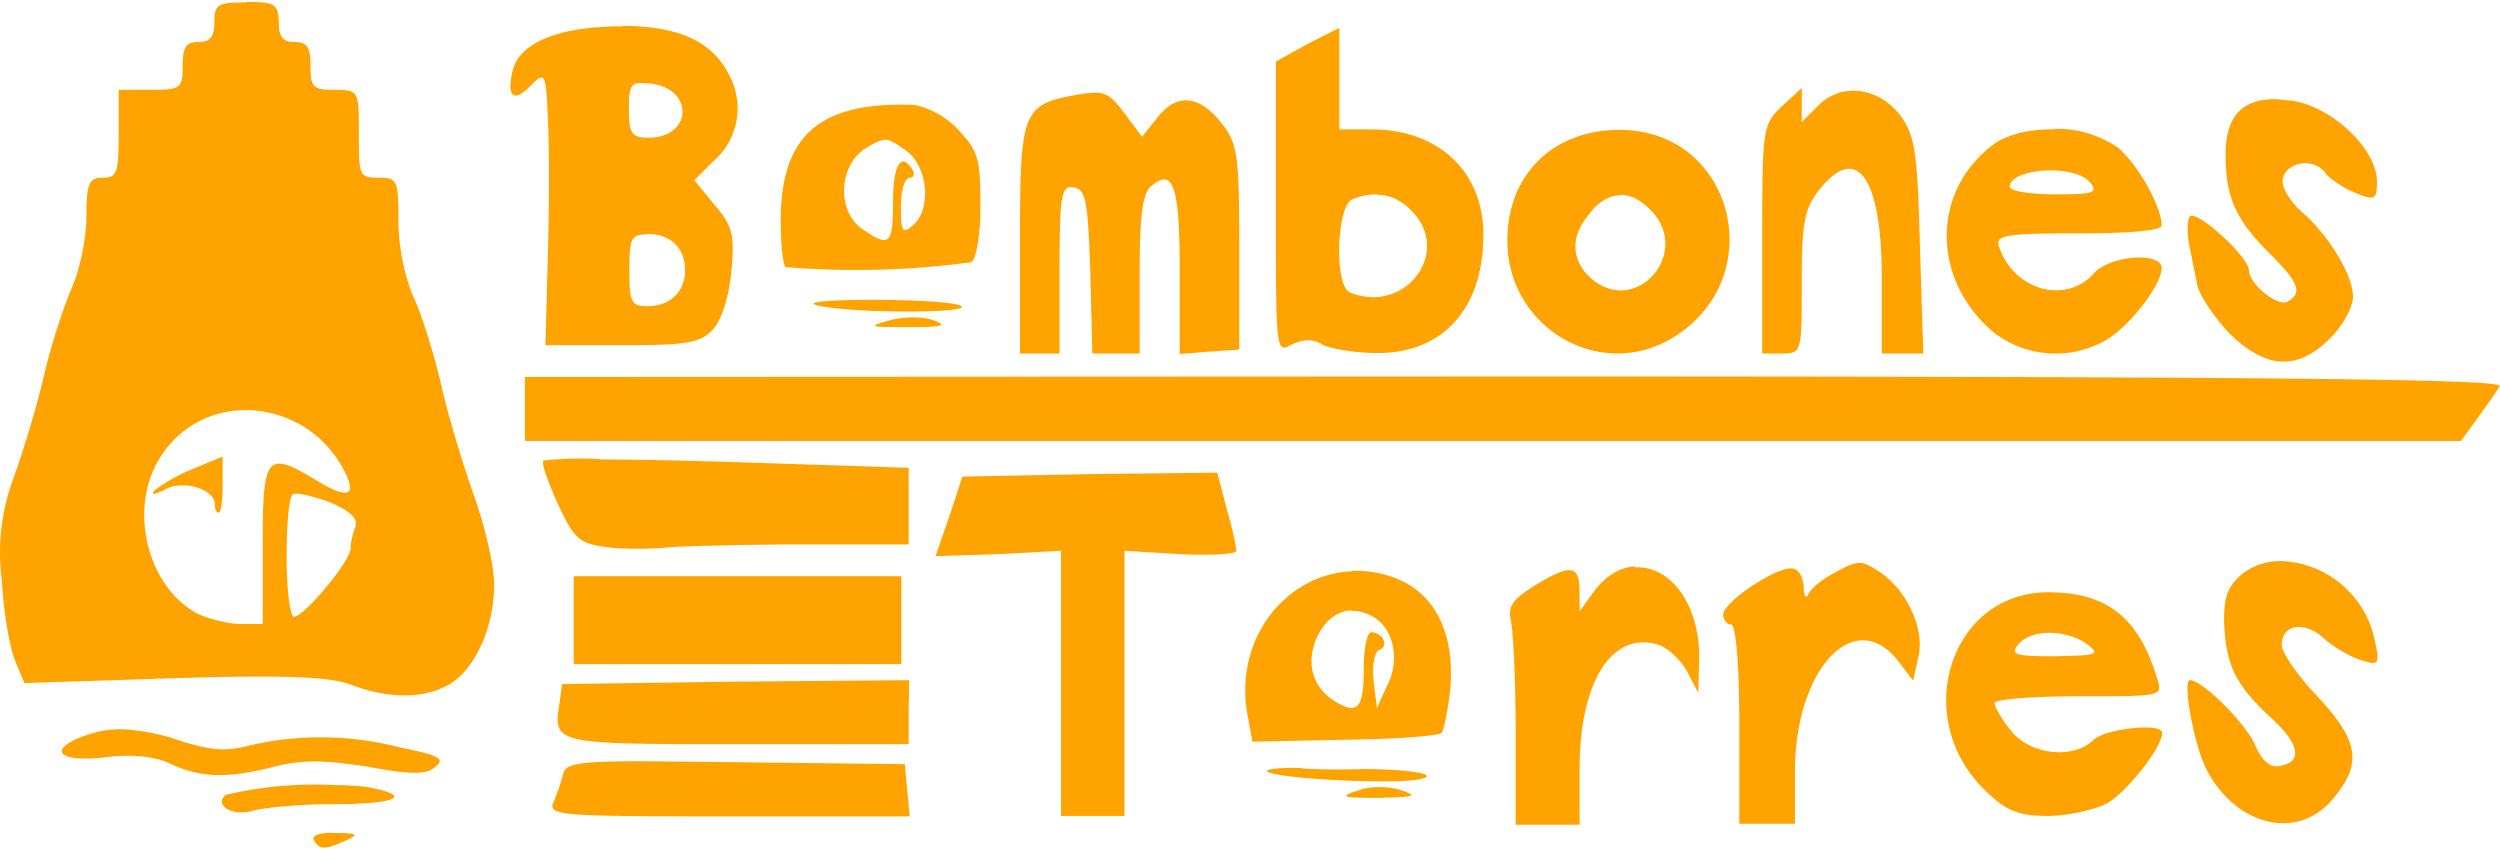 <svg xmlns="http://www.w3.org/2000/svg" viewBox="0 0 512 174"><path fill="#ffa300" d="M50.4.5c-5.8 0-6.5.4-6.5 4 0 3-.8 4.1-3.3 4.1-2.6 0-3.2 1.2-3.2 5 0 4.5-.4 4.8-6.6 4.8h-6.5v9c0 7.9-.3 9-3.3 9-2.8 0-3.3 1.2-3.3 8 0 4.4-1.4 11.3-3.4 15.5a128 128 0 0 0-5.5 17.9c-1.3 5.5-4 14.5-6 20A43.5 43.5 0 0 0 .4 119c.3 6.3 1.6 13.5 2.6 16.1l2 4.8 30.5-1c23.4-.7 31.9-.3 36.3 1.3 7.3 2.8 14.4 3 19.6.3 5.6-2.8 9.8-11.7 9.8-20.7 0-4.1-2-12.5-4.3-18.8-2.2-6.2-5.2-16.2-6.5-22-1.3-5.6-3.7-13.7-5.5-17.7-2-4.3-3.3-10.8-3.3-16 0-8.4-.2-8.9-4.1-8.9-4 0-4-.5-4-9 0-8.8 0-9-5-9-4.4 0-4.9-.5-4.9-4.9 0-3.7-.6-4.9-3.3-4.9-2.4 0-3.2-1.1-3.2-4C57 .8 56.3.4 50.4.4zm76.9 4.9c-12.6 0-20.8 3.2-22.3 9-1.3 5.5.2 6.8 3.8 3 2.8-2.7 3-2.6 3.4 6.8.3 5.4.3 18 0 28l-.5 18.5h15.7c13.6 0 16-.5 18.6-3.2 1.8-2 3.3-6.7 3.8-12 .7-7.5.2-9.3-3.6-13.7l-4-4.9 3.8-3.8a14.3 14.3 0 0 0 3.3-17.8c-3.4-6.8-10.3-10-22-10zm147 .3L267.8 9l-6.5 3.6v30c0 29.3 0 29.8 3.2 28 2.3-1.1 4.3-1.3 6.4 0 1.8.9 6.9 1.7 11.3 1.7 13.4 0 21.6-9.2 21.6-24.2 0-13-9.2-21.6-23-21.6h-6.5V16.1ZM131.3 17l1.8.1c9.2 1 8.7 11.1-.3 11.1-3.4 0-4-.8-4-5.8 0-4.3.3-5.4 2.5-5.4zM369 18l-4 3.7c-4 3.8-4.1 4.4-4.1 27.3v23.4h4c4.1 0 4.1-.2 4.1-14.6 0-12 .5-15 3.5-18.8 7.8-10 12.9-2.7 12.9 18.2v15.2h8.5l-.7-22c-.5-19.2-1-22.5-3.9-26.6-4.4-5.9-12-7-16.8-2.3L369 25v-3.6zm-145 1c-1 0-2 .2-3.4.4-11.2 2-11.7 3.3-11.7 29.6v23.4h8.1V55c0-15.5.4-17.1 3-16.6 2.4.5 2.8 2.8 3.3 17.3l.4 16.7h9.7V56.2c0-12.1.6-16.7 2.4-18.1 4.5-3.8 5.8 0 5.8 17.3v17.1l6.2-.5 6-.4V50.8c0-18.5-.3-21.3-3.4-25.3-4.6-6-9.3-6.6-13.3-1.5l-3.2 4-3.6-4.8c-2.5-3.3-3.6-4.3-6.3-4.2zM466 20.3c-7 0-10.2 3.7-10.2 11.4 0 8.5 2 13.2 8.8 20 6.2 6.1 7 8.3 4 10-1.9 1.4-8-3.5-8-6.3s-11-12.8-12.2-11c-.5 1-.5 3.6 0 6l1.6 8c.5 2.2 3.5 6.6 6.6 9.9 7.5 7.3 13.9 7.7 20.6 1 2.6-2.6 4.7-6.4 4.7-8.5 0-4.4-4.9-12.6-10.6-17.5-2.3-2.1-4.1-5-3.8-6.6.7-3.6 6.4-4.5 8.7-1.3 1 1.3 4 3.3 6.2 4.1 4 1.7 4.4 1.3 4.4-2.3 0-6.7-9.3-15.5-17.6-16.6l-3.2-.3zm-278.6 1.2c-19.3-.8-27.5 6-27.5 23.6 0 4.7.4 9.1 1 9.6a175 175 0 0 0 38-1c1-.6 1.9-5.2 1.9-11.7 0-9.7-.5-11.1-4.7-15.6a17.6 17.6 0 0 0-8.7-4.9zm233.3 5c-5-.1-9.9 1-13 3.5-12.2 9.7-12 27.3.5 38a20.7 20.7 0 0 0 23.7 1.3c4.9-3.3 10.8-11.1 10.8-14.4 0-3.4-10.6-2.6-13.9 1.1-5.7 6.4-16.2 3.5-19.3-5.2-1-2.6.5-3 16-3 10.8 0 17.2-.6 17.2-1.6 0-4-5-12.7-9-16a22 22 0 0 0-13-3.8zm-89 .1c-13.7 0-23 9.2-23 22.7 0 17.8 19 29 34 19.8 20-12.3 12.4-42.5-11-42.5zm-150.5 2c1 0 2.2.7 4 2 4.8 3 5.8 12.2 1.7 15.6-2.1 1.8-2.4 1.2-2.4-3.9 0-3.3.8-5.9 1.8-5.9.8 0 1.1-.6.6-1.6-2.3-3.8-4-1.2-4 6.5 0 8.8-.7 9.5-6.3 5.6-5.2-3.6-4.9-12.8.5-16.4 1.9-1.2 3-1.8 4-1.8zM420 34.9c3.3 0 6.6.8 8 2.4 1.8 2.2.8 2.5-7.2 2.5-5 0-9.2-.7-9.2-1.5 0-2.2 4.2-3.4 8.4-3.4zm-138 5c2.6 0 5 1.1 7 3.2 8.6 8.5-1.3 21.4-12.5 16.8-3.3-1.2-2.8-17.8.5-19.1a13 13 0 0 1 5-1zm49.9 0c2 0 4.1 1 6.2 3.2 8.3 8.3-2.5 21.5-11.8 14.3-4.4-3.6-4.9-8.6-1.1-13.2 2-2.8 4.3-4.2 6.7-4.2zm-199.3 8c4.8 0 7.7 3 7.7 7.4s-3 7.4-7.7 7.4c-3.4 0-3.7-.9-3.7-7.4s.3-7.3 3.7-7.3zm45.2 13.5c-10.2.1-13.4.6-9.7 1.3 8.5 1.6 32.7 1.4 28.4-.2-2-.7-10.4-1.1-18.7-1.1zM187 65c-1.6 0-3.3.2-4.8.6-4.7 1.3-4.2 1.4 3.8 1.4 7 0 8.2-.3 5.2-1.4-1.1-.4-2.6-.6-4.2-.6zm-79.5 12.2v13.1h396.5l3.3-4.5c1.8-2.6 4-5.5 4.6-6.7 1-1.4-39.9-2-201.5-2zM50 84c7.7-.1 15.6 3.8 20 11.5 3.4 6 1.6 7-5 3-10.4-6.3-11.2-5.5-11.2 13v16.3h-4.4c-2.6 0-6.4-1-8.7-2-10.4-5.3-14.5-21.3-8.1-31.8 4-6.6 10.6-9.9 17.4-10zm-4.4 9.5-6 2.5a33.6 33.6 0 0 0-7.9 4.4c-1 1-.1 1 2.2-.2 3.7-2 10.1 0 10.1 3.1 0 1 .3 1.7.8 1.7s.8-2.7.8-5.8zm77.2.5a77 77 0 0 0-11.5.3c-.5.5.9 4.4 3 9 3.2 7 4.4 8 9.6 8.7 3.3.5 9.2.5 13 .1 4-.3 16.8-.6 28.2-.6h21V95.8l-36.9-1.2c-10.2-.3-19.5-.5-26.4-.5Zm126.5 2.8-26.2.3-26 .5-2.7 8.2-2.8 8.1 12.7-.4 13-.7v54.3h13v-54.3l11.5.7c6.3.3 11.4 0 11.4-.7s-.8-4.6-2-8.7zm-188.7 4.3c1.3 0 4 .7 6.8 1.7 4.2 1.8 5.9 3.3 5.4 5-.5 1.2-1 3.4-1 4.5 0 2.6-9.5 14-11.6 14-.8 0-1.5-5.5-1.5-12.2 0-6.7.5-12.6 1.3-12.9l.6-.1zm406 13.8c-2.7.1-5.4 1-7.6 2.8-2.8 2.5-3.6 4.6-3.5 10 .4 8.5 2.3 12.6 9.7 19.4 5.9 5.4 6.4 9 1.6 9.8-1.8.4-3.6-1.1-4.9-4.2-1.8-4.4-10.8-13.4-13.4-13.4-1.6 0 .8 13.2 3.4 18.3 6 11.6 18.7 14.7 25.9 6 6-7.2 5.4-11.7-3.1-20.9-4.1-4.2-7.4-9.1-7.4-10.6 0-4.3 4.7-5 8.7-1.3 2 1.8 5.4 3.7 7.5 4.4 3.7 1.1 4 1 2.8-4.3a20.3 20.3 0 0 0-19.6-16zm-85.8.4c-1.2 0-2.5.6-4.7 1.8-2.8 1.4-5.2 3.4-5.7 4.5-.5 1.2-1 .5-1-1.4-.2-2.3-1.1-3.8-2.6-3.8-3.6 0-13.9 7-13.9 9.5 0 1 .8 2 1.6 2 1 0 1.7 7.8 1.7 20.4v20.4h11.4v-10.6c0-21 12.1-34 21-22.9l3.2 4.2 1.1-4.9c1.3-5.8-2.4-13.7-8-17.4-1.8-1.2-2.9-1.8-4-1.8zm-45.9.7c-3 .1-6.2 1.9-8.8 5.6l-2.6 3.6V121c0-5.4-2-5.5-9.3-1-4.5 2.8-5.4 4.3-4.8 7 .5 1.9 1 12.2 1 22.8v19.1h13.1v-11.4c0-18 6.7-28.5 16.3-25.4 1.8.7 4.4 3 5.7 5.4l2.3 4.4.2-7c.1-11.7-6.3-19.1-13.1-18.7zm-58 1c-13.4.5-24.3 13.7-21.4 29.5l1 5.4 19-.4c10.2-.1 19.2-.8 19.7-1.4.5-.5 1.3-4.4 1.8-8.9 1-11-2.8-19.2-10.5-22.5a22.6 22.6 0 0 0-9.6-1.8zm-159.4 1v18h67.1v-18H151zm302 3.3c-20.4 0-28.4 26.3-12.5 41 4 3.8 6.5 4.8 12.4 4.8 4 0 9.3-1.2 12-2.5 3.9-2.1 11.4-11.4 11.4-14.5 0-2.2-11.8-.8-14 1.4-4.2 4.1-13 3.1-16.9-1.8-2-2.4-3.4-5-3.4-5.7 0-.8 7.8-1.4 17.3-1.4 17.2 0 17.1 0 16-3.6-3.8-12.6-10.3-17.7-22.4-17.7zm-142.8 3.8c1.4 0 2.8.3 4.3 1.1 4.4 2.3 5.9 9 3 14.4l-2 4.4-.7-5.7c-.3-3.1.2-5.9 1.2-6.2 2-.7.8-3.6-1.7-3.6-.8 0-1.5 3.2-1.5 7.2 0 8.1-1.1 9.6-5.3 7.3-5-2.8-6.6-7.7-4.5-13 1.6-3.8 4.2-5.8 7.2-6zm143 4.5c2.7 0 5.6.8 7.7 2.3 2.8 2.2 2.3 2.3-6.5 2.5-8.3 0-9.3-.3-7.5-2.5 1.3-1.5 3.7-2.3 6.4-2.3zm-233.5 9.7-35.5.3-35.6.5-.5 3.8c-1.3 8.5-1.5 8.5 36.5 8.5h35v-6.6zM26 149.4c-3.2-.2-6 .3-9 1.4-7.4 2.8-5 5.4 4.5 4.3 5.7-.7 10.1-.2 13.4 1.3 6.2 3 12 3 21.3.6 5.7-1.4 9.8-1.4 19 0 9 1.7 12.2 1.7 14 0 2-1.6.8-2.3-7.2-3.9a64.7 64.7 0 0 0-30.6-.5c-4.9 1.3-7.8 1.2-14.2-.8a44 44 0 0 0-11.2-2.4zm106 6.5c-14.4 0-16 .6-16.7 2.6-.3 1.6-1.3 4.3-2 5.9-1 2.6 1.4 2.8 36 2.8h37l-.5-5.3-.5-5.4-34.5-.4-18.9-.2zm129.3 1.5c-7 .8 7.7 2.6 20.9 2.6 6.9.1 11-.5 9.8-1.3-1.1-.7-6.9-1.2-12.8-1.2-5.8.2-11.2 0-12.2-.1-.8-.2-3.4-.2-5.7 0zm-192.6 3.4a79 79 0 0 0-22.5 2c-2.5 2.2 1.6 4.5 5.7 3.2 2.3-.6 9.5-1.3 16-1.3 13.1 0 17-1.6 7.9-3.4-1.6-.3-4.2-.5-7.1-.5zm213.8.4c-1.5 0-3 .2-4.4.7-4 1.3-3.3 1.5 4.3 1.5 7.5-.2 8.1-.3 4.5-1.6-1.3-.4-2.8-.6-4.4-.6zm-213.8 9.4c-3.2-.2-5 .5-4.4 1.5 1.2 2 2.2 2 6.6 0 2.7-1.2 2.3-1.5-2.2-1.5z"/></svg>